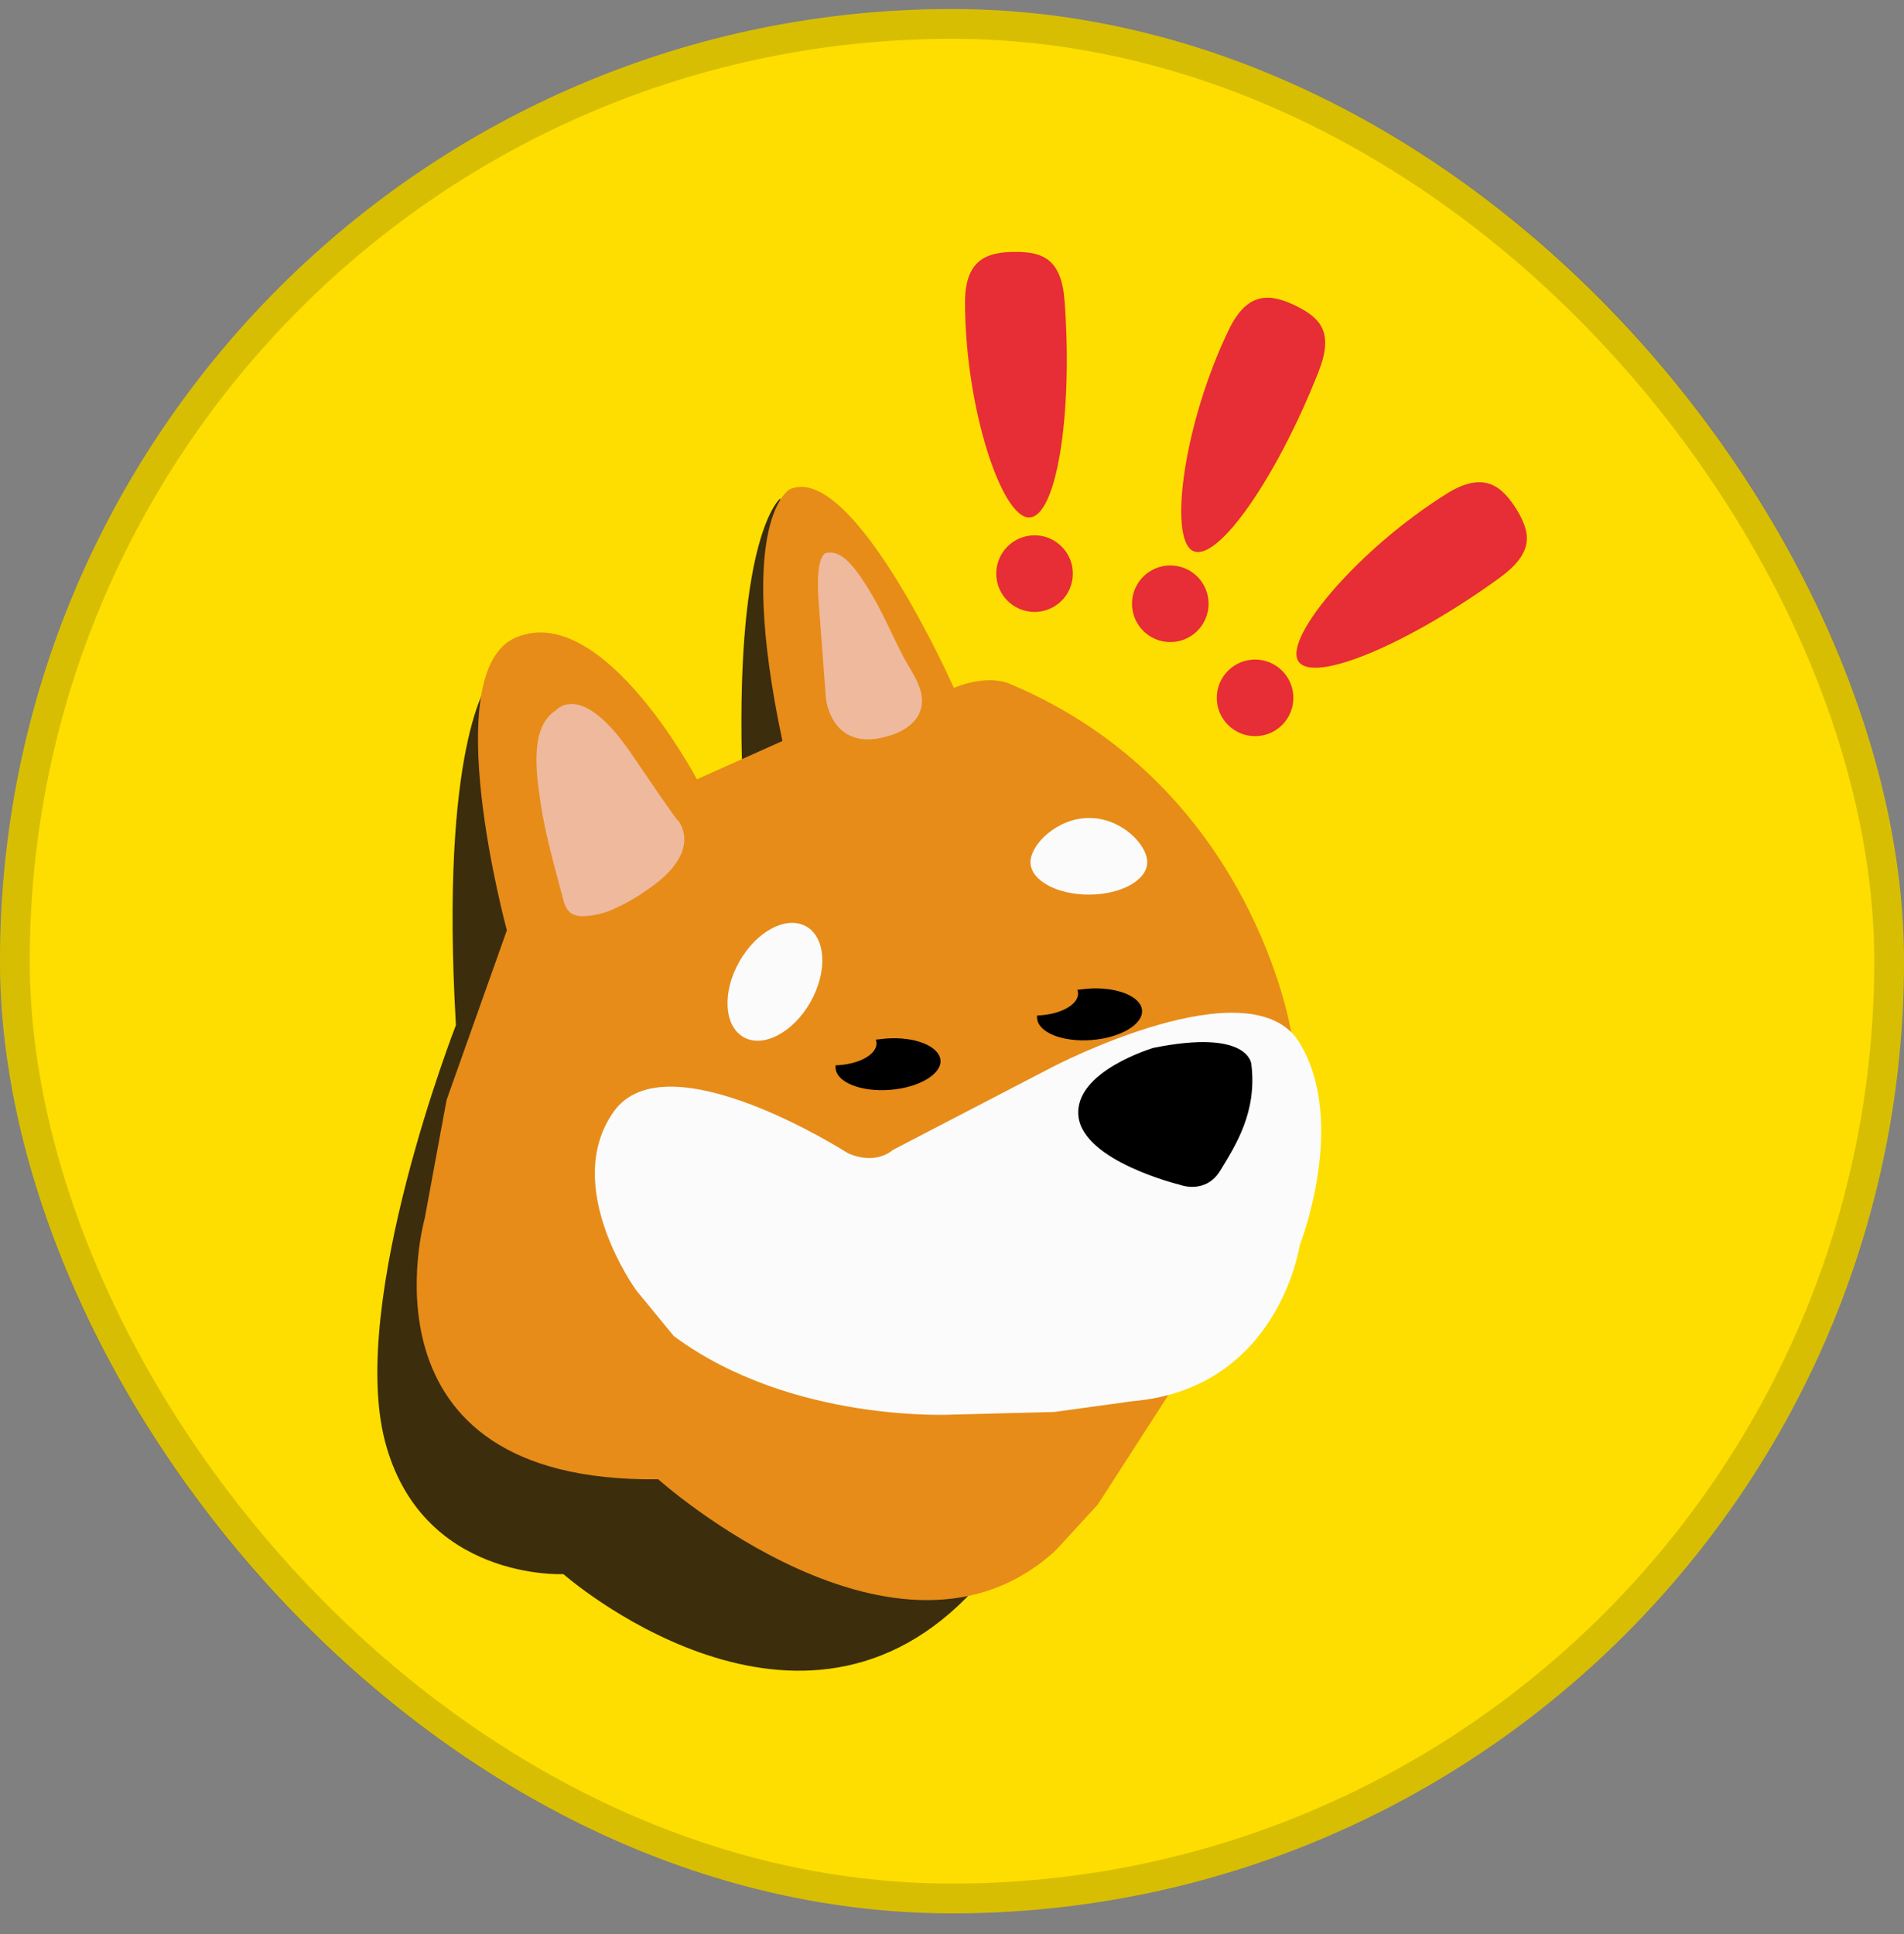 <svg width="64" height="65" viewBox="0 0 64 65" fill="none" xmlns="http://www.w3.org/2000/svg">
<rect x="0" y="0" width="64" height="65" fill="#808080" stroke="none"/>
<g clip-path="url(#clip0_11313_1948)">
<rect y="0.304" width="64" height="64" rx="32" fill="#FDDE00"/>
<path d="M16.425 22.929C16.425 22.929 14.775 25.016 15.325 34.454C15.325 34.454 11.713 43.704 12.938 48.429C14.163 53.141 18.938 52.904 18.938 52.904C18.938 52.904 26.6 59.641 32.475 53.704C38.363 47.754 27.575 24.716 27.575 24.716L26.225 16.754C26.225 16.754 24.75 17.916 24.938 25.579C25.125 33.241 21.938 27.841 21.938 27.841L16.425 22.929Z" fill="#3C2D0C"/>
<path d="M17.038 31.266L15.012 36.966L14.275 40.954C14.275 40.954 11.762 49.841 22.125 49.716C22.125 49.716 30.212 56.954 35.487 52.104L36.9 50.566L39.35 46.766L43.4 34.691C43.4 34.691 42.112 26.416 33.962 22.991C33.962 22.991 33.288 22.629 32.062 23.116C32.062 23.116 28.688 15.516 26.55 16.441C26.55 16.441 24.712 17.416 26.3 24.904L23.425 26.191C23.425 26.191 20.275 20.216 17.363 21.416C14.65 22.504 17.038 31.266 17.038 31.266Z" fill="#E78C19"/>
<path d="M27.513 20.166L27.763 23.479C27.763 23.479 27.95 25.379 29.963 24.704C30.538 24.516 31.038 24.116 30.988 23.466C30.95 22.979 30.613 22.529 30.388 22.116C29.975 21.329 29.638 20.491 29.15 19.729C28.9 19.341 28.388 18.479 27.825 18.579C27.825 18.579 27.4 18.454 27.513 20.166Z" fill="#EFB99D"/>
<path d="M18.663 23.891C18.7 23.866 19.525 22.829 21.238 25.354C22.95 27.879 22.775 27.554 22.775 27.554C22.775 27.554 23.7 28.566 21.812 29.866C21.4 30.166 20.95 30.416 20.475 30.616C20.175 30.729 19.863 30.791 19.55 30.791C19.188 30.779 19.025 30.591 18.938 30.254C18.65 29.154 18.325 28.054 18.163 26.929C18.038 26.054 17.788 24.454 18.663 23.891Z" fill="#EFB99D"/>
<path d="M38.562 28.979C38.562 29.579 37.687 30.066 36.6 30.066C35.512 30.066 34.638 29.579 34.638 28.979C34.638 28.379 35.537 27.491 36.612 27.491C37.687 27.491 38.562 28.379 38.562 28.979Z" fill="#FBFBFB"/>
<path d="M27.244 33.674C27.826 32.647 27.761 31.51 27.1 31.136C26.439 30.762 25.433 31.292 24.851 32.319C24.27 33.347 24.334 34.483 24.995 34.857C25.656 35.231 26.663 34.701 27.244 33.674Z" fill="#FBFBFB"/>
<path d="M30.025 38.641L35.388 35.854C35.388 35.854 42.062 32.366 43.688 35.054C45.312 37.741 43.688 41.854 43.688 41.854C43.688 41.854 42.987 46.666 38.075 47.091L35.438 47.454L32.062 47.541C32.062 47.541 26.637 47.854 22.65 44.904L21.387 43.366C21.387 43.366 18.85 39.879 20.625 37.366C22.4 34.854 28.475 38.741 28.475 38.741C28.475 38.741 29.325 39.204 30.025 38.641Z" fill="#FBFBFB"/>
<path d="M42.187 24.741C42.898 24.741 43.475 24.165 43.475 23.454C43.475 22.743 42.898 22.166 42.187 22.166C41.476 22.166 40.9 22.743 40.9 23.454C40.9 24.165 41.476 24.741 42.187 24.741Z" fill="#E72D36"/>
<path d="M39.338 21.579C40.049 21.579 40.625 21.002 40.625 20.291C40.625 19.58 40.049 19.004 39.338 19.004C38.627 19.004 38.05 19.58 38.05 20.291C38.05 21.002 38.627 21.579 39.338 21.579Z" fill="#E72D36"/>
<path d="M34.775 20.566C35.486 20.566 36.062 19.99 36.062 19.279C36.062 18.568 35.486 17.991 34.775 17.991C34.064 17.991 33.487 18.568 33.487 19.279C33.487 19.99 34.064 20.566 34.775 20.566Z" fill="#E72D36"/>
<path d="M35.788 10.154C36.062 13.954 35.513 17.391 34.587 17.391C33.663 17.391 32.438 13.679 32.438 10.154C32.438 8.704 33.2 8.466 34.125 8.466C35.062 8.466 35.688 8.704 35.788 10.154Z" fill="#E72D36"/>
<path d="M44.312 12.516C42.913 16.054 40.925 18.916 40.1 18.516C39.275 18.116 39.775 14.241 41.312 11.066C41.95 9.754 42.737 9.879 43.562 10.279C44.388 10.691 44.85 11.166 44.312 12.516Z" fill="#E72D36"/>
<path d="M50.413 19.416C47.325 21.654 44.125 23.004 43.638 22.216C43.15 21.429 45.663 18.441 48.65 16.579C49.888 15.816 50.487 16.341 50.975 17.116C51.45 17.904 51.587 18.554 50.413 19.416Z" fill="#E72D36"/>
<path d="M29.775 34.904C29.663 34.916 29.55 34.929 29.438 34.941C29.45 34.979 29.463 35.016 29.463 35.066C29.463 35.454 28.85 35.779 28.088 35.804C28.088 35.841 28.075 35.866 28.088 35.904C28.125 36.379 28.95 36.704 29.913 36.629C30.888 36.554 31.65 36.104 31.613 35.629C31.563 35.154 30.75 34.829 29.775 34.904Z" fill="black"/>
<path d="M36.55 33.229C36.438 33.241 36.325 33.254 36.212 33.266C36.225 33.304 36.237 33.341 36.237 33.391C36.237 33.779 35.625 34.104 34.862 34.129C34.862 34.166 34.85 34.191 34.862 34.229C34.9 34.704 35.725 35.029 36.688 34.954C37.663 34.879 38.425 34.429 38.388 33.954C38.35 33.479 37.525 33.154 36.55 33.229Z" fill="black"/>
<path d="M38.775 35.216C38.775 35.216 36.087 36.004 36.25 37.516C36.413 39.029 39.65 39.816 39.65 39.816C39.65 39.816 40.525 40.166 41.025 39.329C41.525 38.504 42.263 37.379 42.062 35.766C42.062 35.766 42 34.566 38.775 35.216Z" fill="black"/>
</g>
<rect x="0.5" y="0.804" width="63" height="63" rx="31.5" stroke="#070B14" stroke-opacity="0.15"/>
<defs>
<clipPath id="clip0_11313_1948">
<rect y="0.304" width="64" height="64" rx="32" fill="white"/>
</clipPath>
</defs>
</svg>
